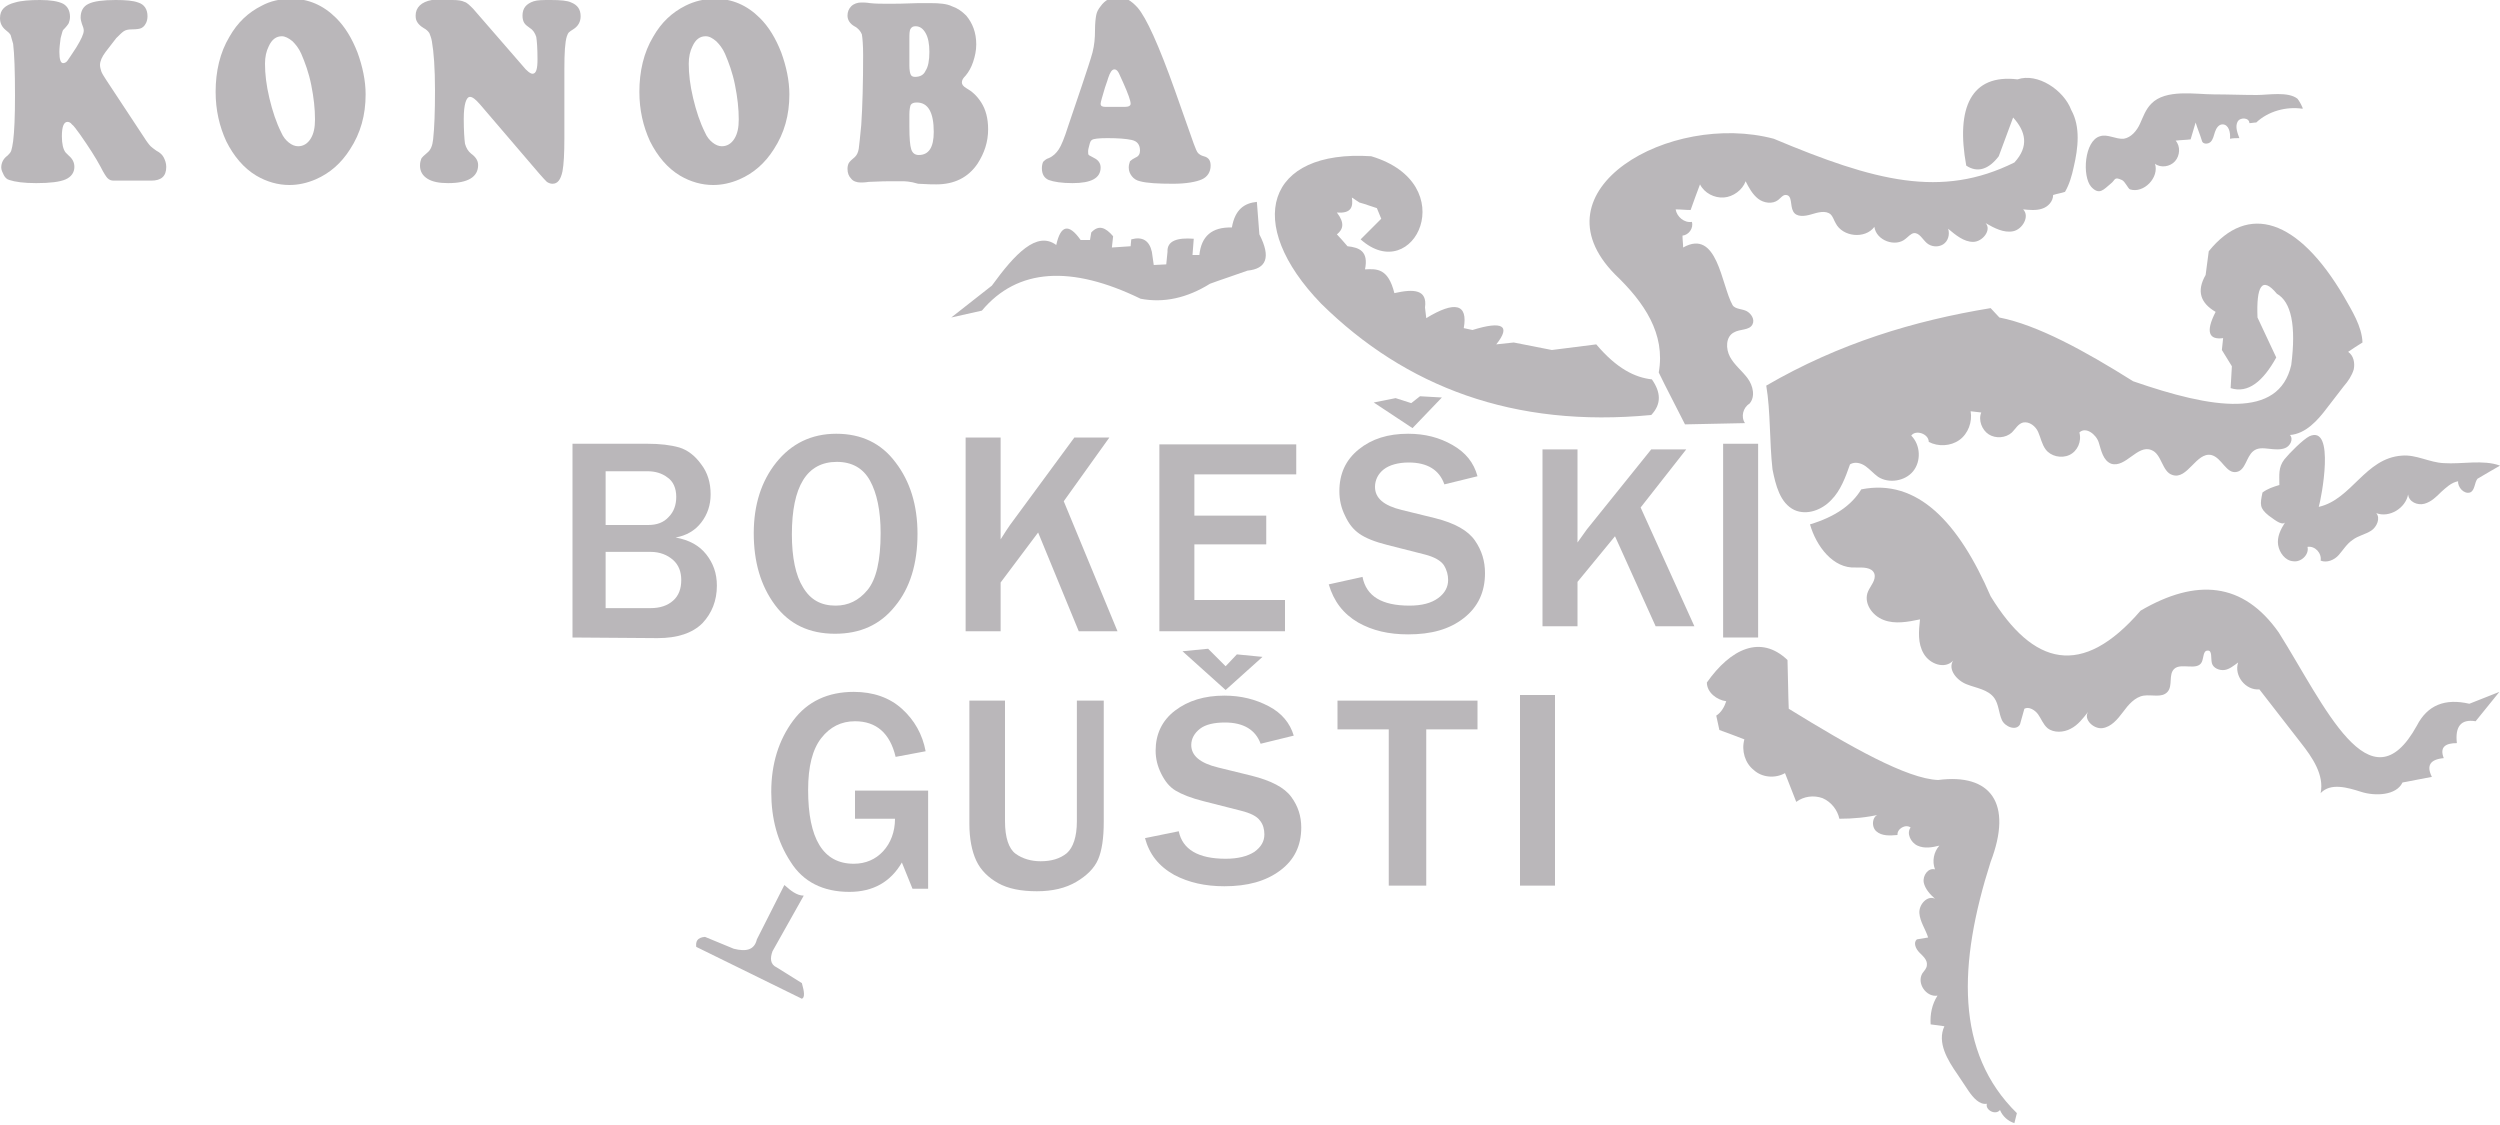 <?xml version="1.0" encoding="utf-8"?>
<!-- Generator: Adobe Illustrator 24.0.1, SVG Export Plug-In . SVG Version: 6.00 Build 0)  -->
<svg version="1.1" id="Layer_2_1_" xmlns="http://www.w3.org/2000/svg" xmlns:xlink="http://www.w3.org/1999/xlink" x="0px" y="0px"
	 viewBox="0 0 400 180" style="enable-background:new 0 0 400 180;" xml:space="preserve">
<style type="text/css">
	.st0{display:none;fill:#005084;}
	.st1{fill:#BAB7BA;}
	.st2{display:none;}
	.st3{display:inline;fill:#BAB7BA;}
</style>
<rect class="st0" width="400" height="180"/>
<g>
	<g>
		<g id="GUŠTI_6_">
			<path class="st1" d="M148.5,126.3v15.9H146l-1.7-4.2c-1.8,3.1-4.6,4.7-8.4,4.7c-4.2,0-7.4-1.6-9.4-4.8c-2.1-3.2-3.1-6.9-3.1-11.2
				c0-4.5,1.2-8.3,3.5-11.4s5.6-4.6,9.7-4.6c3.1,0,5.7,0.9,7.7,2.7c2,1.8,3.3,4.1,3.8,6.8l-4.8,0.9c-0.9-3.8-3.1-5.7-6.5-5.7
				c-2.2,0-4,0.9-5.4,2.7c-1.4,1.8-2.1,4.5-2.1,8.3c0,7.8,2.4,11.8,7.3,11.8c1.9,0,3.5-0.7,4.7-2s1.9-3.1,1.9-5.2h-6.4v-4.5h11.7
				V126.3z"/>
			<path class="st1" d="M176.6,112.2v19.3c0,2.6-0.3,4.6-0.9,6c-0.6,1.4-1.8,2.6-3.5,3.6s-3.8,1.5-6.3,1.5s-4.6-0.4-6.2-1.3
				c-1.6-0.9-2.8-2.1-3.5-3.6s-1.1-3.5-1.1-5.9v-19.7h5.7v19.3c0,2.6,0.6,4.4,1.7,5.2c1.1,0.8,2.5,1.2,4,1.2c1.7,0,3.1-0.4,4.2-1.3
				c1-0.9,1.6-2.6,1.6-5.1v-19.3h4.3V112.2z"/>
			<path class="st1" d="M183.2,134.1l5.4-1.1c0.6,2.9,3.1,4.4,7.5,4.4c2,0,3.5-0.4,4.6-1.1c1.1-0.8,1.6-1.7,1.6-2.8
				c0-0.8-0.2-1.6-0.7-2.2c-0.5-0.7-1.5-1.2-3.1-1.6l-5.9-1.5c-2-0.5-3.5-1.1-4.5-1.7s-1.7-1.5-2.3-2.7s-0.9-2.4-0.9-3.7
				c0-2.6,1-4.8,3.1-6.4s4.7-2.4,7.9-2.4c2.7,0,5,0.6,7.1,1.7s3.4,2.7,4,4.7l-5.3,1.3c-0.8-2.2-2.7-3.4-5.7-3.4c-1.7,0-3.1,0.3-4,1
				s-1.4,1.6-1.4,2.6c0,1.7,1.4,2.9,4.3,3.6l5.3,1.3c3.2,0.8,5.3,1.9,6.4,3.4c1.1,1.5,1.6,3.1,1.6,4.9c0,2.9-1.1,5.2-3.4,6.9
				c-2.3,1.7-5.2,2.5-8.9,2.5c-3.1,0-5.7-0.6-8-1.8C185.4,138.6,183.9,136.7,183.2,134.1z M196.1,110.4l-6.9-6.2l4.1-0.4l2.8,2.8
				l1.8-1.9l4.1,0.4L196.1,110.4z"/>
			<path class="st1" d="M228.2,141.7h-6v-25H214v-4.6h22.4v4.6h-8.2V141.7z"/>
			<path class="st1" d="M248.8,141.7h-5.6v-30.5h5.6V141.7z"/>
		</g>
		<g id="BOKEŠKI_6_">
			<path class="st1" d="M91.6,102V71h12c2,0,3.7,0.2,5.1,0.6c1.3,0.4,2.5,1.3,3.5,2.7c1,1.3,1.5,2.9,1.5,4.8c0,1.7-0.5,3.2-1.5,4.5
				s-2.4,2.1-4.1,2.4c2.2,0.4,3.8,1.3,4.9,2.7c1.1,1.4,1.7,3,1.7,5c0,2.4-0.8,4.4-2.3,6c-1.6,1.6-4,2.4-7.2,2.4L91.6,102L91.6,102z
				 M96.9,84h6.8c1.4,0,2.5-0.4,3.3-1.3c0.8-0.8,1.2-1.9,1.2-3.2c0-1.4-0.5-2.5-1.4-3.1c-0.9-0.7-2-1-3.2-1h-6.7
				C96.9,75.4,96.9,84,96.9,84z M96.9,97.3h7.2c1.5,0,2.7-0.4,3.6-1.2c0.9-0.8,1.3-1.9,1.3-3.3c0-1.3-0.4-2.4-1.3-3.2
				c-0.9-0.8-2.1-1.3-3.6-1.3h-7.2V97.3z"/>
			<path class="st1" d="M133.6,101.4c-4.1,0-7.3-1.5-9.6-4.6c-2.3-3.1-3.4-6.9-3.4-11.5c0-4.5,1.2-8.3,3.6-11.3s5.6-4.6,9.6-4.6
				s7.2,1.5,9.5,4.6c2.3,3,3.5,6.8,3.5,11.4c0,4.8-1.2,8.7-3.6,11.6C140.8,100,137.6,101.4,133.6,101.4z M133.7,96.9
				c2,0,3.7-0.8,5.1-2.5c1.4-1.7,2.1-4.7,2.1-9.1c0-3.6-0.6-6.4-1.7-8.4c-1.1-2-2.9-3-5.3-3c-4.8,0-7.2,3.9-7.2,11.6
				c0,3.7,0.6,6.6,1.8,8.5C129.7,96,131.4,96.9,133.7,96.9z"/>
			<path class="st1" d="M178.8,101h-6.2l-6.5-15.8l-6,8v7.8h-5.6V70h5.6v16.3c0.7-1.1,1.2-1.9,1.5-2.3l10.3-14h5.6l-7.3,10.2
				L178.8,101z"/>
			<path class="st1" d="M205.6,101h-20.1V71.1h21.9v4.8h-16.3v6.6h11.5v4.6h-11.5V96h14.5L205.6,101L205.6,101z"/>
			<path class="st1" d="M212.6,93.5l5.4-1.2c0.6,3.1,3.1,4.6,7.5,4.6c2,0,3.5-0.4,4.6-1.2c1.1-0.8,1.6-1.8,1.6-2.9
				c0-0.8-0.2-1.6-0.7-2.4c-0.5-0.7-1.5-1.3-3.1-1.7l-5.9-1.5c-2-0.5-3.5-1.1-4.5-1.8c-1-0.7-1.7-1.6-2.3-2.9
				c-0.6-1.2-0.9-2.5-0.9-3.9c0-2.8,1-5,3.1-6.7s4.7-2.5,7.9-2.5c2.7,0,5,0.6,7.1,1.8c2.1,1.2,3.4,2.8,4,5l-5.3,1.3
				c-0.8-2.3-2.7-3.5-5.7-3.5c-1.7,0-3.1,0.4-4,1.1s-1.4,1.7-1.4,2.8c0,1.8,1.4,3,4.3,3.7l5.3,1.3c3.2,0.8,5.3,2,6.4,3.6
				c1.1,1.6,1.6,3.3,1.6,5.2c0,3-1.1,5.4-3.4,7.2s-5.2,2.6-8.9,2.6c-3.1,0-5.7-0.6-8-1.9C214.9,98.2,213.4,96.2,212.6,93.5z"/>
			<polyline class="st1" points="226,68.5 219.8,64.4 223.3,63.7 225.8,64.5 227.2,63.4 230.7,63.6 226,68.5 			"/>
			<path class="st1" d="M271.1,100.2h-6.2l-6.5-14.4l-6,7.3v7.1h-5.6V71.9h5.6v14.9c0.7-1,1.2-1.7,1.5-2.1l10.3-12.8h5.6l-7.3,9.3
				L271.1,100.2z"/>
			<path class="st1" d="M281.3,102h-5.6V71h5.6V102z"/>
		</g>
		<g id="KONOBA_13_" class="st2">
			<path class="st3" d="M132.7,32.8h-5.3l-12.5-14.9c-0.5-0.6-0.8-0.9-0.9-1.1h-0.1v16.1h-3.8V0.2h3.8v15.3h0.1
				c0.2-0.3,0.5-0.7,0.9-1.1L127,0.2h4.7l-13.9,15.6L132.7,32.8z"/>
			<path class="st3" d="M150.1,33.4c-4.6,0-8.3-1.5-11.1-4.6s-4.2-7-4.2-11.9c0-5.2,1.4-9.4,4.2-12.6c2.8-3.1,6.7-4.7,11.5-4.7
				c4.5,0,8.1,1.5,10.8,4.5s4.1,7,4.1,11.9c0,5.3-1.4,9.5-4.2,12.6C158.5,31.8,154.8,33.4,150.1,33.4z M150.3,3.1
				c-3.4,0-6.2,1.2-8.3,3.7s-3.2,5.7-3.2,9.7s1,7.2,3.1,9.7c2.1,2.4,4.8,3.7,8.1,3.7c3.6,0,6.4-1.2,8.4-3.5c2.1-2.3,3.1-5.6,3.1-9.8
				c0-4.3-1-7.6-3-10C156.6,4.3,153.8,3.1,150.3,3.1z"/>
			<path class="st3" d="M198.1,32.8h-4.7l-16.7-26c-0.4-0.7-0.8-1.3-1-2h-0.1c0.1,0.7,0.2,2.2,0.2,4.5v23.6H172V0.2h4.9l16.3,25.6
				c0.7,1.1,1.1,1.8,1.3,2.2h0.1c-0.2-0.9-0.2-2.5-0.2-4.8v-23h3.8v32.6H198.1z"/>
			<path class="st3" d="M219.7,33.4c-4.6,0-8.3-1.5-11.1-4.6c-2.8-3-4.2-7-4.2-11.9c0-5.2,1.4-9.4,4.2-12.6
				c2.8-3.1,6.7-4.7,11.5-4.7c4.5,0,8.1,1.5,10.8,4.5s4.1,7,4.1,11.9c0,5.3-1.4,9.5-4.2,12.6C228.2,31.8,224.4,33.4,219.7,33.4z
				 M220,3.1c-3.4,0-6.2,1.2-8.3,3.7s-3.2,5.7-3.2,9.7s1,7.2,3.1,9.7c2.1,2.4,4.8,3.7,8.1,3.7c3.6,0,6.4-1.2,8.4-3.5
				c2.1-2.3,3.1-5.6,3.1-9.8c0-4.3-1-7.6-3-10C226.2,4.3,223.5,3.1,220,3.1z"/>
			<path class="st3" d="M241.6,32.8V0.2h9.2c2.8,0,5,0.7,6.7,2.1c1.6,1.4,2.5,3.2,2.5,5.4c0,1.8-0.5,3.5-1.5,4.8
				c-1,1.4-2.4,2.3-4.1,2.9v0.1c2.2,0.3,3.9,1.1,5.3,2.5c1.3,1.4,2,3.2,2,5.5c0,2.8-1,5-3,6.8c-2,1.7-4.5,2.6-7.5,2.6L241.6,32.8
				L241.6,32.8z M245.4,3.7v10.5h3.9c2.1,0,3.7-0.5,4.9-1.5s1.8-2.4,1.8-4.3c0-3.2-2.1-4.8-6.2-4.8h-4.4V3.7z M245.4,17.6v11.7h5.2
				c2.2,0,4-0.5,5.2-1.6c1.2-1.1,1.8-2.5,1.8-4.4c0-3.8-2.6-5.8-7.8-5.8h-4.4L245.4,17.6L245.4,17.6z"/>
			<path class="st3" d="M293.3,32.8h-4.2l-3.4-9.1h-13.8l-3.2,9.1h-4.2L277,0.2h3.9L293.3,32.8z M284.4,20.3l-5.1-13.9
				c-0.2-0.5-0.3-1.2-0.5-2.2h-0.1c-0.1,0.9-0.3,1.7-0.5,2.2l-5,13.9H284.4z"/>
		</g>
		<g id="HOBOTNICA_6_">
			<path class="st1" d="M152.2,50.8l4.9-1.1c5.7-6.8,14.3-7.3,25.4-1.9c3.7,0.7,7.4-0.1,11.1-2.4c1.6-0.6,3.5-1.2,6-2.1
				c3-0.3,3.8-2.1,1.9-5.8l-0.4-5.2c-2,0.2-3.5,1.2-4,4.1c-3.2-0.1-4.9,1.4-5.2,4.4h-1.1l0.2-2.6c-2.6-0.2-4.3,0.3-4.2,2.1l-0.2,2
				l-2,0.1l-0.3-2.1c-0.4-1.8-1.5-2.5-3.3-2l-0.1,1.1l-3,0.2l0.2-1.8c-1.2-1.4-2.3-1.9-3.5-0.6l-0.2,1.2h-1.5
				c-1.9-2.7-3.2-2.4-3.9,0.8c-3.1-2.3-6.6,1.4-10.3,6.5L152.2,50.8z"/>
			<path class="st1" d="M264.2,66.4c-22,2.1-39.3-4.5-52.8-17.8c-12.5-12.9-8.8-24.7,8-23.6c14.7,4.4,6.8,20.9-1.7,13.3L221,35
				l-0.7-1.7c-0.4-0.1-2-0.7-2.8-0.9l-1.2-0.8c0.2,1.4,0,2.6-2.4,2.4c1.3,1.7,1,2.7,0,3.5c0.5,0.5,1,1.1,1.7,1.9
				c1.9,0.2,3.4,0.8,2.8,3.7c1.9-0.1,3.7-0.2,4.7,3.8c3.1-0.7,5.3-0.6,4.9,2.3l0.2,1.7c4.6-2.8,6.7-2.3,6,1.6l1.4,0.3
				c4.8-1.5,6.2-0.7,3.8,2.3l2.8-0.3l6.1,1.2l7.1-0.9c3.3,3.9,6.2,5.3,8.9,5.6C265.7,62.7,265.9,64.6,264.2,66.4z"/>
			<g>
				<path class="st1" d="M279.2,67.7c-0.7-1-0.3-2.5,0.7-3.1c1-1.1,0.6-2.9-0.3-4.1s-2.1-2.1-2.8-3.4c-0.7-1.3-0.7-3.2,0.6-3.9
					c1-0.6,2.5-0.3,3-1.3c0.4-0.8-0.2-1.7-0.9-2.1c-0.7-0.4-1.9-0.3-2.3-1c-1.8-3.2-2.4-12.3-7.9-9.2c0-0.6-0.1-1.2-0.1-1.9
					c1-0.1,1.8-1.2,1.5-2.2c-1.2,0.2-2.4-0.8-2.6-2c0.8,0,1.6,0.1,2.4,0.1c0.5-1.4,1-2.8,1.5-4.1c0.7,1.4,2.3,2.2,3.8,2.1
					s3-1.2,3.5-2.6c0.5,1,1.1,2.1,2,2.8s2.3,0.9,3.2,0.2c0.4-0.3,0.8-0.9,1.3-0.8c1,0.1,0.6,1.7,1.1,2.6c0.5,1,1.9,0.8,2.9,0.5
					s2.3-0.7,3.1,0c0.4,0.4,0.5,0.9,0.8,1.4c1.1,2.2,4.7,2.6,6.2,0.6c0.3,2.2,3.4,3.3,5,1.9c0.4-0.3,0.8-0.8,1.3-0.9
					c0.9-0.1,1.4,1,2.1,1.6s1.8,0.7,2.6,0.2s1.1-1.6,0.8-2.5c1.2,1,2.5,2.1,4,2.1s3-1.9,2-3c1.4,0.8,2.9,1.6,4.4,1.3
					s2.7-2.4,1.6-3.5c1,0.1,2.1,0.2,3-0.1c1-0.3,1.8-1.2,1.8-2.2c0.6-0.2,1.3-0.3,1.9-0.5c0.7-1.2,1.1-2.6,1.4-4
					c0.7-3,1.1-6.4-0.4-9.1c-1.2-3.2-5.4-6-8.6-4.9c-7.4-0.9-9.9,4.5-8.2,13.8c1.8,1.2,3.6,0.6,5.2-1.5l2.3-6.2
					c2,2.2,2.6,4.6,0.2,7.2c-11.7,5.8-22.3,3-38.5-3.8c-16.6-4.4-38.7,8.2-25.4,21.7c4.7,4.5,8.1,9.5,7,15.7
					c1.2,2.5,2.7,5.3,4.2,8.3L279.2,67.7z"/>
			</g>
			<g>
				<path class="st1" d="M282.6,61.7c11.7-6.8,23.7-10.4,35.9-12.4l1.4,1.5c6.1,1.2,13.6,5.3,21.4,10.2c12.7,4.4,23.3,6.1,25.3-2.6
					c0.8-6.3,0-10.1-2.3-11.4c-2.4-2.9-3.3-1.2-3.1,3.8l3,6.4c-2.1,3.8-4.5,5.8-7.3,4.9l0.2-3.5l-1.6-2.6l0.2-1.9
					c-2.2,0.3-2.9-0.9-1.2-4.2c-2.4-1.4-3.1-3.3-1.6-5.9l0.5-3.8c6.3-7.8,14.3-5.2,21.6,7.2c1.3,2.3,2.9,4.8,3,7.4
					c-0.8,0.5-1.6,1-2.3,1.5c0.9,0.6,1.1,1.8,0.9,2.8c-0.3,1-0.9,1.9-1.6,2.7c-0.9,1.2-1.8,2.3-2.7,3.5c-1.5,2-3.4,4.1-5.9,4.3
					c0.6,0.7,0,1.8-0.8,2.1c-0.8,0.3-1.7,0.2-2.6,0.1s-1.8-0.2-2.5,0.4c-1.1,0.9-1.2,3-2.6,3.3c-1.7,0.4-2.4-2.3-4.1-2.7
					c-2.4-0.5-3.8,4-6.2,3.2c-1.7-0.5-1.7-3.4-3.4-4c-2.2-0.9-4.1,2.9-6.4,2.2c-1.3-0.5-1.6-2.1-2-3.4s-2.1-2.6-3.1-1.6
					c0.4,1.4-0.3,3-1.6,3.6c-1.3,0.6-3,0.2-3.8-0.9c-0.6-0.8-0.8-1.9-1.2-2.8s-1.4-1.7-2.4-1.5c-0.8,0.2-1.2,1-1.8,1.6
					c-1,0.9-2.6,1-3.7,0.3s-1.7-2.3-1.2-3.5c-0.6-0.1-1.1-0.1-1.7-0.2c0.3,1.7-0.4,3.6-1.8,4.6s-3.4,1.1-4.9,0.3c0-1.3-2.1-2-2.8-1
					c1.5,1.5,1.6,4.1,0.3,5.7s-3.9,2-5.6,0.9c-0.7-0.5-1.3-1.2-2-1.7s-1.7-0.8-2.5-0.3c-0.7,2-1.5,4.2-3,5.7
					c-1.5,1.6-3.9,2.5-5.9,1.6c-2.3-1.1-3-4-3.5-6.5C283.1,70.7,283.3,65.8,282.6,61.7z"/>
			</g>
			<path class="st1" d="M336,21.8c1.2-0.4,2.5,0.5,3.8,0.4c1.2-0.2,2.1-1.3,2.6-2.4s0.9-2.3,1.8-3.2c2.3-2.4,7.1-1.5,10-1.5
				c2.3,0,4.6,0.1,6.9,0.1c1.8,0,5-0.6,6.5,0.6c0.2,0.2,1,1.6,0.8,1.6c-2.6-0.4-5.5,0.4-7.4,2.2c-0.4,0-0.7,0.1-1.1,0.1
				c0-0.9-1.5-1-1.9-0.2s0,1.8,0.3,2.6c-0.5,0-1,0-1.5,0.1c0.1-1-0.2-2.3-1.2-2.3c-0.6,0-1,0.6-1.2,1.2s-0.3,1.2-0.7,1.6
				s-1.3,0.4-1.4-0.2c-0.3-1-0.7-1.9-1-2.9c-0.3,0.9-0.5,1.8-0.8,2.7c-0.8,0.1-1.6,0.1-2.4,0.2c0.8,0.9,0.7,2.4-0.1,3.3
				c-0.8,0.9-2.3,1.1-3.2,0.4c0.7,2.2-1.8,4.8-4,4.1c-0.3-0.1-0.8-1.3-1.3-1.5c-1.3-0.6-1,0-1.8,0.6c-1.1,0.9-1.8,1.9-3.1,0.5
				C333.1,28.2,333.5,22.5,336,21.8z"/>
			<g>
				<path class="st1" d="M371,81.1c5.3-1.2,7.4-7.8,13.3-8.2c2.3-0.2,4.4,1.1,6.7,1.2c2.9,0.2,6.3-0.6,9,0.4c0,0-3.3,1.9-3.6,2.1
					c-0.5,0.6-0.4,1.9-1.2,2.2c-1,0.3-2-0.9-1.9-1.8c-1.1,0.2-1.9,1-2.7,1.7c-0.8,0.8-1.6,1.6-2.7,1.9s-2.5-0.3-2.6-1.5
					c-0.4,2.2-3,3.8-5.1,3c0.7,0.8,0.1,2.2-0.8,2.8c-0.9,0.6-2.1,0.8-3,1.5c-0.9,0.6-1.5,1.6-2.2,2.4s-1.9,1.3-2.9,0.9
					c0.2-1.2-0.9-2.4-2.1-2.2c0.3,1.2-1,2.5-2.3,2.3c-1.3-0.1-2.2-1.4-2.4-2.6c-0.2-1.3,0.4-2.5,1.1-3.6c-0.6,0.6-2.1-0.8-2.6-1.1
					c-1.5-1.2-1.4-1.8-1-3.7c0.8-0.6,1.7-0.9,2.7-1.2c0-1.6-0.2-2.8,0.8-4.1c0.8-1,3-3.2,4-3.7C373.7,67.9,371.4,79.8,371,81.1z"/>
			</g>
			<g>
				<path class="st1" d="M289.6,83.9c4-1.2,6.7-3.1,8.2-5.6c9-1.8,15.6,5.3,20.7,17.1c6.8,11.1,14.6,13.2,24,2.3
					c8.9-5.2,16.4-4.6,22.1,3.5c7.3,11.6,14.6,28.5,22.1,14.9c1.7-3.3,4.5-4.4,8.4-3.5l4.8-1.9l-3.8,4.7c-2.4-0.4-3.3,0.9-3,3.5
					c-1.8,0-2.8,0.6-2.1,2.4c-2.2,0.2-2.8,1.2-1.9,3l-4.7,0.9c-1,2.1-4.4,2.2-6.6,1.5s-4.9-1.5-6.5,0.2c0.6-2.9-1.3-5.7-3.2-8.1
					c-2.2-2.8-4.4-5.7-6.6-8.5c-2.2,0.2-4.1-2.2-3.4-4.3c-0.7,0.5-1.4,1.1-2.2,1.2c-0.8,0.1-1.8-0.3-2-1.1c-0.2-0.8,0.1-2.1-0.7-2
					c-0.7,0-0.6,1.1-0.9,1.8c-0.7,1.5-3.3,0.1-4.4,1.1c-1,0.9-0.2,2.7-1.1,3.7s-2.5,0.4-3.8,0.6c-1.4,0.2-2.5,1.5-3.3,2.6
					c-0.9,1.2-1.9,2.4-3.3,2.6s-3.1-1.4-2.3-2.6c-0.8,1-1.6,2.1-2.8,2.7c-1.1,0.6-2.7,0.7-3.7-0.1c-0.7-0.6-1-1.5-1.5-2.2
					s-1.5-1.3-2.2-0.9c-0.2,0.8-0.5,1.7-0.7,2.5c-0.6,1.1-2.4,0.4-2.9-0.7s-0.5-2.5-1.2-3.5c-1-1.4-2.9-1.6-4.4-2.2
					c-1.6-0.6-3.1-2.4-2.2-3.8c-1.3,1.4-3.7,0.6-4.7-1.1s-0.8-3.6-0.6-5.5c-1.9,0.4-4,0.8-5.8,0.1c-1.9-0.7-3.3-2.8-2.5-4.6
					c0.4-0.9,1.3-1.8,1-2.8c-0.4-1.1-1.9-1-3-1C293.3,91,290.6,87.4,289.6,83.9z"/>
			</g>
			<path class="st1" d="M322.3,179.7c-1-0.3-1.9-1.1-2.3-2.1c-0.7,0.9-2.4,0-2.1-1c-1.2,0.2-2.2-1-2.9-2c-0.6-0.9-1.2-1.8-1.8-2.7
				c-1.6-2.3-3.3-5.1-2.1-7.7c-0.7-0.1-1.5-0.2-2.2-0.3c-0.1-1.6,0.2-3.2,1.1-4.6c-1.8,0.3-3.4-2-2.4-3.6c0.3-0.4,0.7-0.8,0.7-1.3
				c0.1-0.8-0.6-1.4-1.2-2s-1-1.6-0.4-2.1c0.6-0.1,1.2-0.2,1.8-0.3c-0.4-1.3-1.3-2.5-1.4-3.9s1.3-2.9,2.5-2.3
				c-0.8-0.7-1.6-1.6-1.8-2.6c-0.2-1.1,0.7-2.4,1.8-2.1c-0.5-1.3-0.2-2.8,0.7-3.8c-1.2,0.3-2.4,0.5-3.5,0s-1.8-2-1.1-2.9
				c-0.8-0.6-2.2,0.2-2.1,1.2c-1.2,0.1-2.5,0.2-3.4-0.6s-0.6-2.7,0.6-2.7c-2.1,0.5-4.3,0.7-6.5,0.7c-0.3-1.4-1.3-2.7-2.7-3.3
				c-1.4-0.5-3-0.3-4.2,0.6c-0.6-1.5-1.2-3.1-1.8-4.6c-1.6,0.9-3.7,0.7-5-0.5c-1.4-1.1-2-3.1-1.5-4.9c-1.3-0.5-2.6-1-4-1.5
				c-0.2-0.8-0.3-1.5-0.5-2.3c0.8-0.5,1.3-1.4,1.6-2.3c-1.5-0.2-3.1-1.4-3.1-3c3.8-5.4,8.6-7.7,12.9-3.6c0.1,3,0.1,5.6,0.2,7.8
				c9.9,6.1,18.9,11.2,23.9,11.4c8.4-1.1,12,3.7,8.4,13.1c-5.2,16.3-5.7,30.5,4.2,40.2"/>
			<path class="st1" d="M128.3,159.8l-16.9-8.3c-0.1-0.8,0.1-1.5,1.4-1.6l4.6,1.9c2,0.5,3.3,0.2,3.7-1.5l4.4-8.7
				c1,0.9,2,1.7,3.1,1.7l-5,8.9c-0.4,1.1-0.4,2.1,0.7,2.6l4,2.5C128.7,158.7,128.8,159.6,128.3,159.8z"/>
		</g>
		<g id="KONOBA_12_">
			<path class="st1" d="M18.6,6.1l-1.7,2.2C16.3,9.1,16,9.8,16,10.4c0,0.3,0.1,0.7,0.2,1s0.4,0.8,0.8,1.4l6,9.1
				c0.5,0.8,0.9,1.3,1.1,1.5s0.5,0.4,0.9,0.7c0.6,0.3,1,0.7,1.2,1.1s0.4,0.9,0.4,1.5c0,1.5-0.8,2.2-2.4,2.2h-6c-0.4,0-0.7-0.1-1-0.4
				c-0.2-0.2-0.6-0.8-1.1-1.8c-0.8-1.5-1.9-3.2-3.3-5.2c-0.6-0.8-1-1.4-1.3-1.6c-0.2-0.3-0.5-0.4-0.7-0.4c-0.6,0-0.9,0.8-0.9,2.3
				c0,1.2,0.2,2.1,0.6,2.6c0.1,0.1,0.2,0.2,0.5,0.5c0.6,0.5,0.9,1.1,0.9,1.8c0,0.9-0.5,1.6-1.4,2S8,29.3,5.8,29.3
				c-2,0-3.4-0.2-4.3-0.5c-0.4-0.1-0.7-0.4-0.9-0.8s-0.4-0.8-0.4-1.2c0-0.7,0.3-1.4,1-1.9c0.3-0.3,0.5-0.5,0.6-0.8s0.2-0.8,0.3-1.5
				c0.2-1.6,0.3-4,0.3-7.3c0-3.9-0.1-6.7-0.3-8.3C1.9,6.4,1.8,5.9,1.7,5.6C1.5,5.3,1.3,5.1,0.9,4.8C0.3,4.3,0,3.7,0,2.9
				c0-0.7,0.2-1.2,0.6-1.6s1-0.7,1.8-0.9c1-0.3,2.4-0.4,4-0.4c1.7,0,2.9,0.2,3.7,0.6c0.7,0.4,1.1,1.1,1.1,2.1c0,0.4-0.1,0.7-0.2,1
				c-0.1,0.2-0.4,0.6-0.9,1.1C10,4.9,9.9,5.4,9.7,6.1C9.6,6.9,9.5,7.6,9.5,8.3c0,1.2,0.2,1.8,0.6,1.8c0.2,0,0.5-0.1,0.7-0.4
				c0.2-0.3,0.7-1,1.4-2.1c0.8-1.3,1.2-2.2,1.2-2.7c0-0.3-0.1-0.6-0.3-1.1c-0.1-0.3-0.2-0.7-0.2-1c0-1,0.4-1.8,1.3-2.2
				C15,0.2,16.5,0,18.5,0c1.6,0,2.8,0.1,3.6,0.4c1,0.3,1.5,1.1,1.5,2.2c0,0.4-0.1,0.9-0.3,1.2c-0.2,0.4-0.5,0.6-0.7,0.7
				s-0.7,0.2-1.5,0.2c-0.6,0-1,0.1-1.3,0.3C19.5,5.2,19.1,5.6,18.6,6.1z"/>
			<path class="st1" d="M46.6-0.2c2.7,0,5.1,1,7.2,3.1c1.4,1.4,2.5,3.2,3.4,5.5c0.8,2.2,1.3,4.5,1.3,6.7c0,3.3-0.8,6.2-2.5,8.8
				c-1.4,2.2-3.2,3.8-5.5,4.8c-1.4,0.6-2.8,0.9-4.2,0.9c-1.8,0-3.6-0.5-5.3-1.5c-2-1.2-3.6-3.1-4.8-5.5c-1.1-2.4-1.7-5-1.7-7.9
				c0-3.3,0.7-6.3,2.2-8.8c1.3-2.3,3-3.9,5.2-5C43.2,0.2,44.8-0.2,46.6-0.2z M45.1,5.8c-0.9,0-1.6,0.5-2.1,1.6
				c-0.4,0.8-0.6,1.7-0.6,2.8c0,1.6,0.2,3.4,0.7,5.5s1.1,3.9,1.9,5.5c0.3,0.7,0.7,1.2,1.2,1.6s1,0.6,1.5,0.6c0.8,0,1.5-0.4,2-1.2
				c0.5-0.8,0.7-1.8,0.7-3.1c0-1.7-0.2-3.5-0.6-5.5c-0.4-2-1-3.6-1.6-5c-0.4-0.9-0.9-1.5-1.4-2C46.2,6.1,45.6,5.8,45.1,5.8z"/>
			<path class="st1" d="M75.7,1.4l7.9,9.1c0.7,0.9,1.3,1.3,1.6,1.3c0.6,0,0.8-0.8,0.8-2.3c0-1.8-0.1-3-0.2-3.6
				c-0.2-0.6-0.5-1.1-1-1.4c-0.4-0.3-0.7-0.5-0.9-0.8c-0.2-0.3-0.3-0.7-0.3-1.2c0-1.2,0.6-1.9,1.8-2.3C86,0,86.9,0,88.1,0
				c1.6,0,2.7,0.1,3.3,0.4c1,0.4,1.5,1.1,1.5,2.2c0,0.9-0.4,1.6-1.2,2.1C91.4,4.9,91.2,5,91,5.2c-0.1,0.1-0.2,0.3-0.3,0.6
				c-0.3,0.9-0.4,2.7-0.4,5.2v6.8c0,1,0,2.5,0,4.3c0,2.5-0.1,4.2-0.3,5.3c-0.3,1.4-0.8,2-1.6,2c-0.3,0-0.6-0.1-0.9-0.3
				c-0.2-0.2-0.6-0.6-1.2-1.3l-9.5-11.1c-0.7-0.8-1.2-1.2-1.6-1.2c-0.6,0-1,1.2-1,3.5c0,1.9,0.1,3.3,0.2,4c0.2,0.7,0.5,1.2,1,1.6
				c0.7,0.5,1.1,1.1,1.1,1.8c0,1.9-1.6,2.9-4.8,2.9c-1.4,0-2.5-0.2-3.3-0.7s-1.2-1.2-1.2-2.1c0-0.5,0.1-0.8,0.2-1.1
				c0.1-0.2,0.5-0.6,1-1s0.8-1.1,0.9-2.1c0.2-1.8,0.3-4.4,0.3-7.8c0-3.6-0.2-6.2-0.5-7.9c-0.1-0.6-0.3-1-0.4-1.3
				c-0.2-0.3-0.5-0.6-0.9-0.8c-0.5-0.3-0.8-0.6-1-0.9S66.5,3,66.5,2.5c0-1.3,0.9-2.2,2.6-2.5c0.8,0,1.8,0,3.3,0
				c0.9,0,1.5,0.1,1.9,0.3C74.7,0.4,75.1,0.8,75.7,1.4z"/>
			<path class="st1" d="M114.4-0.2c2.7,0,5.1,1,7.2,3.1c1.4,1.4,2.5,3.2,3.4,5.5c0.8,2.2,1.3,4.5,1.3,6.7c0,3.3-0.8,6.2-2.5,8.8
				c-1.4,2.2-3.2,3.8-5.5,4.8c-1.4,0.6-2.8,0.9-4.2,0.9c-1.8,0-3.6-0.5-5.3-1.5c-2-1.2-3.6-3.1-4.8-5.5c-1.1-2.4-1.7-5-1.7-7.9
				c0-3.3,0.7-6.3,2.2-8.8c1.3-2.3,3-3.9,5.2-5C111.1,0.2,112.7-0.2,114.4-0.2z M112.9,5.8c-0.9,0-1.6,0.5-2.1,1.6
				c-0.4,0.8-0.6,1.7-0.6,2.8c0,1.6,0.2,3.4,0.7,5.5s1.1,3.9,1.9,5.5c0.3,0.7,0.7,1.2,1.2,1.6s1,0.6,1.5,0.6c0.8,0,1.5-0.4,2-1.2
				c0.5-0.8,0.7-1.8,0.7-3.1c0-1.7-0.2-3.5-0.6-5.5s-1-3.6-1.6-5c-0.4-0.9-0.9-1.5-1.4-2C114,6.1,113.5,5.8,112.9,5.8z"/>
			<path class="st1" d="M144.4,29h-2.1c-1.5,0-2.6,0.1-3.3,0.1c-0.6,0.1-1.1,0.1-1.3,0.1c-0.6,0-1.2-0.2-1.5-0.6
				c-0.4-0.4-0.6-0.9-0.6-1.6c0-0.4,0.1-0.7,0.2-0.9c0.1-0.2,0.5-0.6,1-1c0.3-0.3,0.5-0.7,0.6-1.3c0.1-0.6,0.2-1.9,0.4-3.8
				c0.2-3,0.3-6.8,0.3-11.2c0-1.6-0.1-2.7-0.2-3.3c-0.2-0.5-0.6-1-1.2-1.3c-0.7-0.4-1.1-1-1.1-1.7c0-0.6,0.2-1.1,0.6-1.5
				c0.4-0.4,1-0.6,1.6-0.6c0.4,0,0.8,0,1.4,0.1c0.9,0.1,1.9,0.1,3,0.1c0.8,0,2.4,0,4.7-0.1c0.7,0,1.4,0,2,0c1.4,0,2.6,0.1,3.4,0.5
				c0.9,0.3,1.6,0.8,2.3,1.5c1,1.2,1.6,2.7,1.6,4.6c0,1-0.2,1.9-0.5,2.8c-0.3,0.9-0.7,1.6-1.2,2.2c-0.4,0.4-0.6,0.7-0.6,1.1
				c0,0.3,0.2,0.6,0.7,0.9c0.9,0.5,1.7,1.2,2.4,2.3s1.1,2.5,1.1,4.3c0,2-0.6,3.8-1.7,5.5c-1.5,2.2-3.7,3.3-6.6,3.3
				c-0.4,0-1.4,0-2.9-0.1C145.6,29,144.7,29,144.4,29z M145.5,6.2v4.3c0,0.7,0.1,1.2,0.2,1.4c0.1,0.3,0.4,0.4,0.7,0.4
				c0.8,0,1.4-0.3,1.7-1c0.4-0.6,0.6-1.6,0.6-3c0-1.3-0.2-2.3-0.6-3c-0.4-0.7-0.9-1.1-1.6-1.1c-0.4,0-0.6,0.1-0.8,0.4
				S145.5,5.5,145.5,6.2z M145.5,18.3v2c0,1.8,0.1,3,0.3,3.6s0.6,0.9,1.2,0.9c1.6,0,2.4-1.2,2.4-3.7c0-3.1-0.9-4.7-2.7-4.7
				c-0.5,0-0.8,0.1-1,0.4C145.6,17.1,145.5,17.6,145.5,18.3z"/>
			<path class="st1" d="M188,14.5l3,8.5c0.3,0.8,0.5,1.3,0.7,1.5s0.5,0.4,0.9,0.5c0.8,0.2,1.1,0.7,1.1,1.5c0,1-0.5,1.8-1.4,2.2
				c-0.9,0.4-2.5,0.7-4.6,0.7c-2.4,0-4.2-0.1-5.3-0.4c-0.5-0.1-1-0.4-1.3-0.8s-0.5-0.8-0.5-1.4c0-0.4,0.1-0.7,0.2-1
				c0.2-0.2,0.5-0.4,0.9-0.6c0.5-0.2,0.7-0.6,0.7-1.1c0-0.9-0.4-1.5-1.3-1.7c-0.9-0.2-2.2-0.3-3.9-0.3c-1.4,0-2.3,0.1-2.5,0.3
				c-0.2,0.1-0.3,0.4-0.4,0.8c-0.1,0.4-0.2,0.7-0.2,1s0,0.5,0.1,0.6s0.4,0.2,0.9,0.5c0.6,0.3,1,0.8,1,1.5c0,1.7-1.5,2.5-4.5,2.5
				c-1.7,0-3-0.2-3.8-0.5c-0.7-0.3-1.1-0.9-1.1-1.9c0-0.4,0.1-0.8,0.2-1c0.2-0.2,0.5-0.5,0.9-0.6c0.7-0.3,1.2-0.8,1.6-1.4
				c0.4-0.6,0.9-1.8,1.5-3.7l2.2-6.5c0.8-2.4,1.4-4.2,1.7-5.3c0.3-1.2,0.4-2.3,0.4-3.5s0.1-2,0.2-2.5c0.1-0.5,0.3-0.9,0.7-1.4
				c0.7-1,1.7-1.5,2.8-1.5s2.1,0.6,3.1,1.7C183.4,2.8,185.4,7.2,188,14.5z M176.9,17.1h3.1c0.6,0,0.9-0.2,0.9-0.5
				c0-0.5-0.4-1.6-1.2-3.4c-0.4-0.8-0.6-1.4-0.8-1.7s-0.4-0.4-0.6-0.4c-0.4,0-0.7,0.5-1,1.4c0,0.1-0.2,0.6-0.5,1.5
				c-0.4,1.4-0.7,2.3-0.7,2.6C176.1,17,176.4,17.1,176.9,17.1z"/>
		</g>
	</g>
</g>
</svg>
